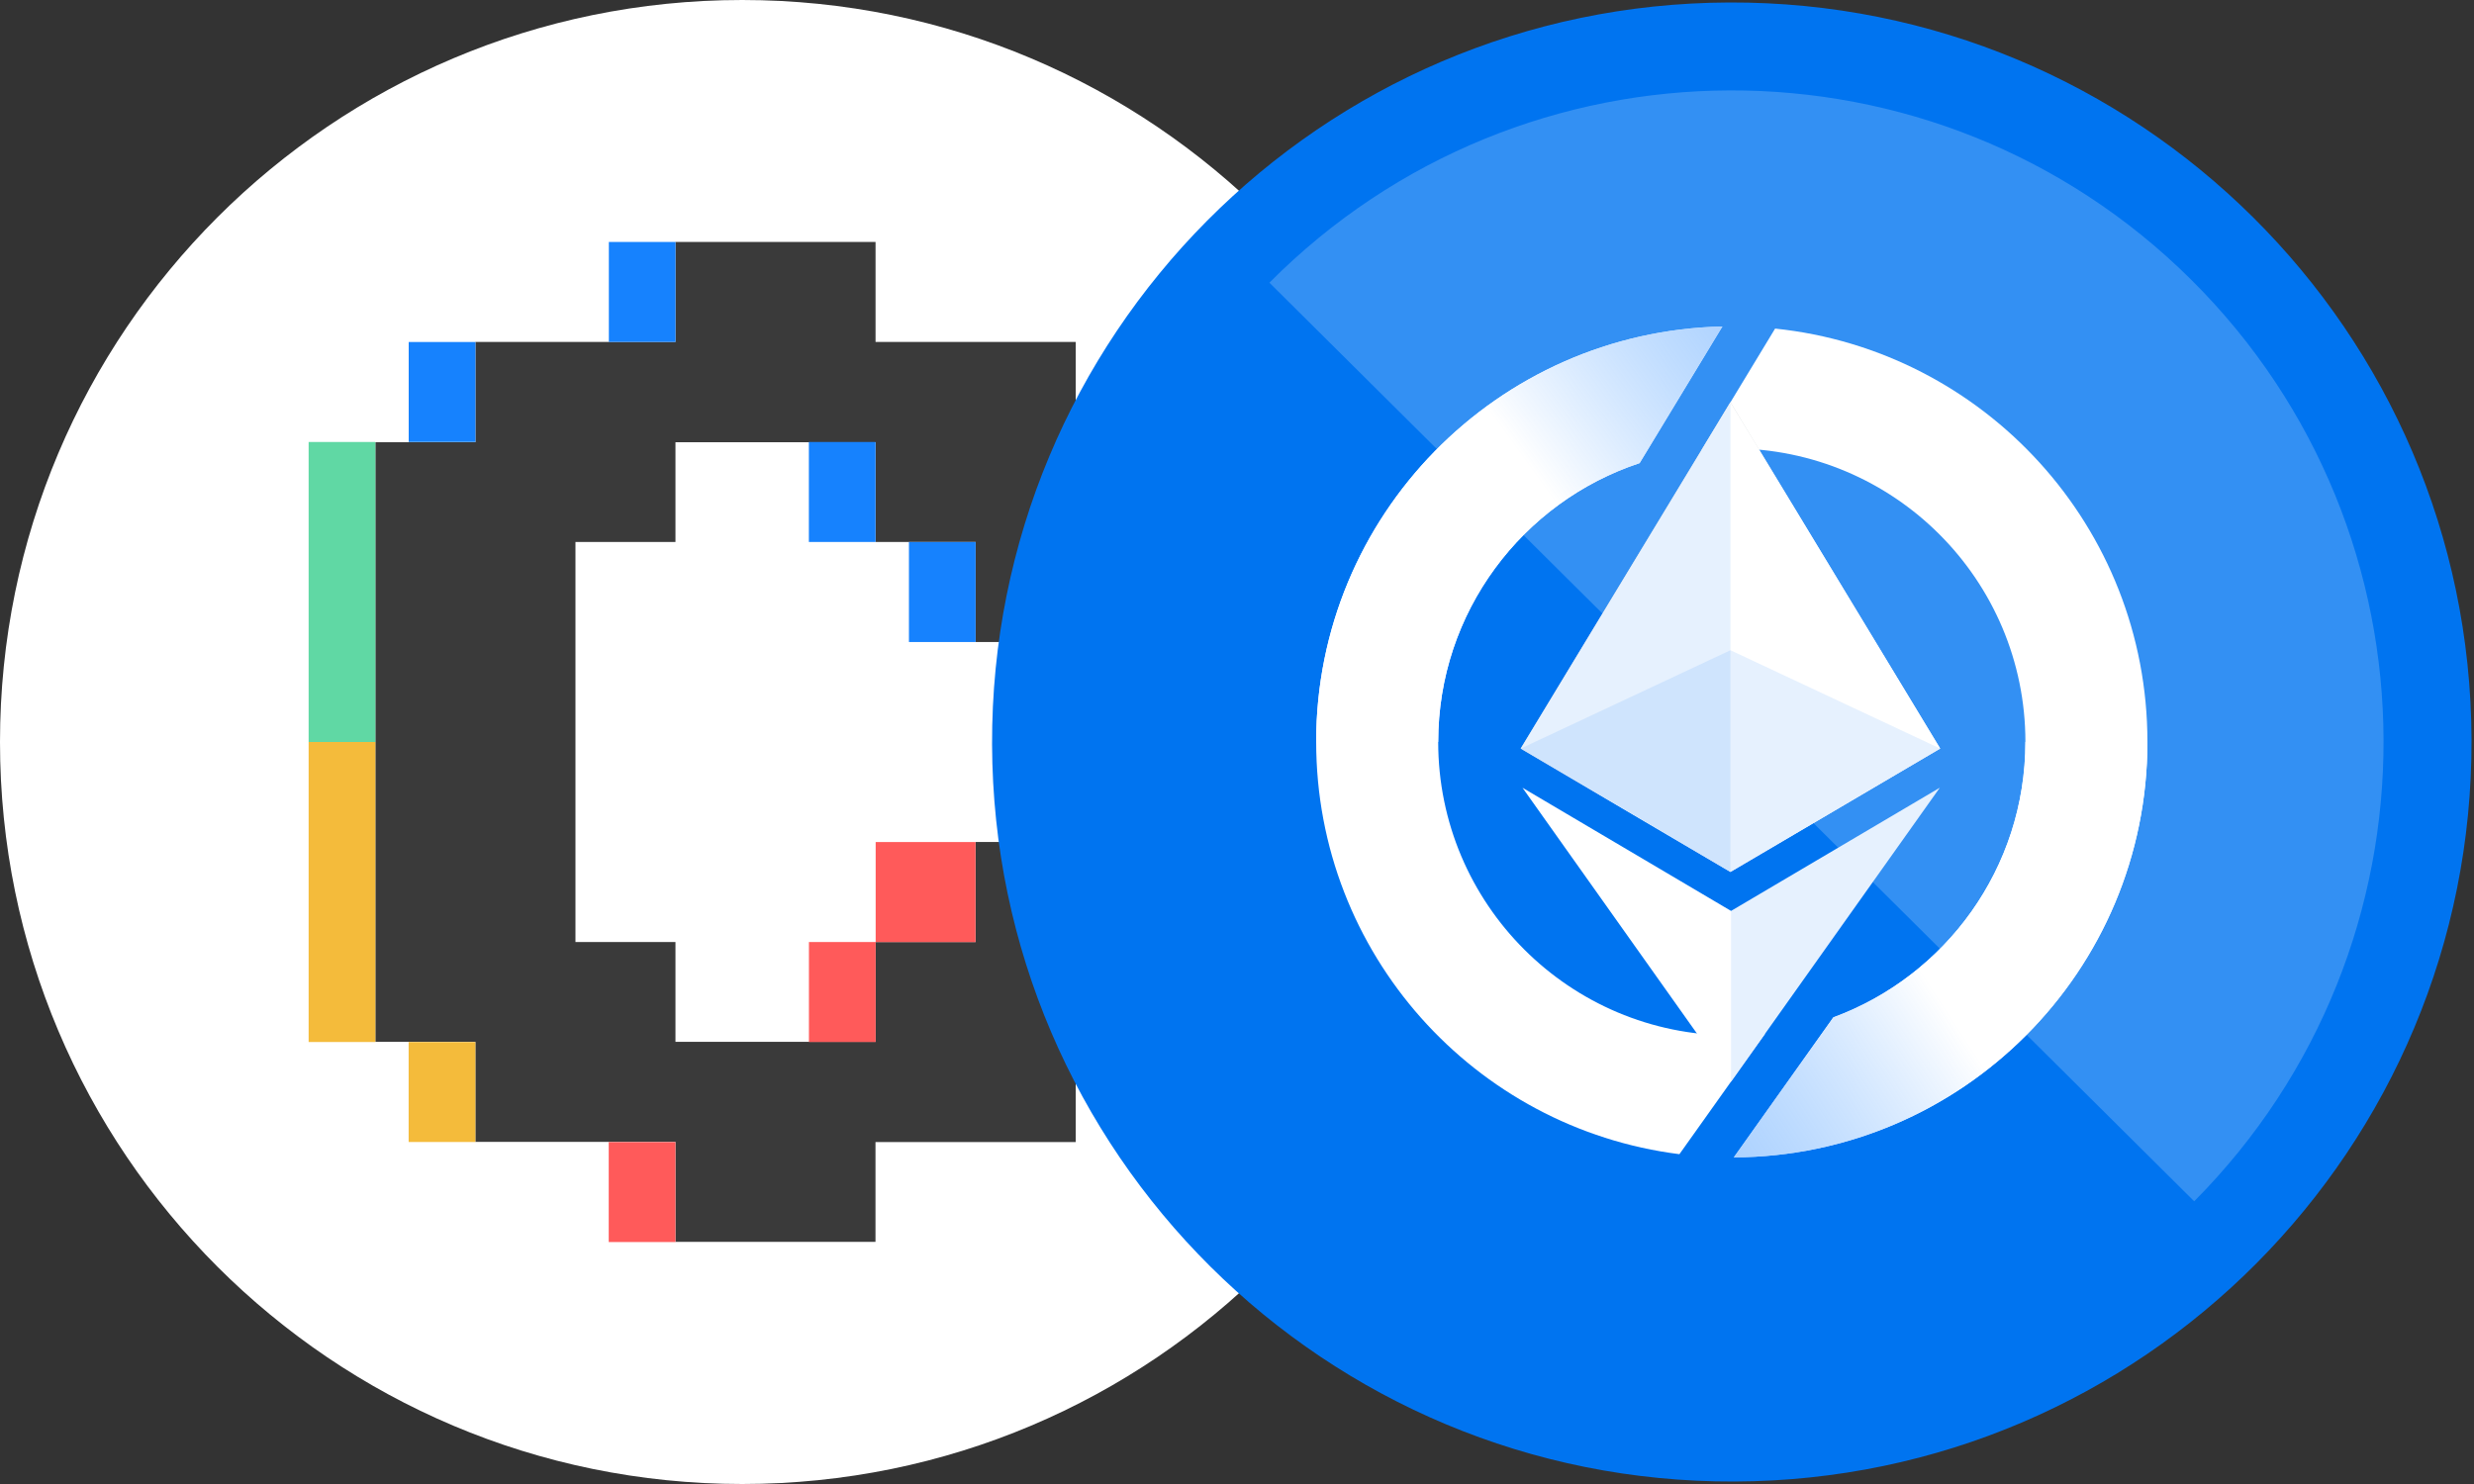 <svg width="40" height="24" viewBox="0 0 40 24" fill="none" xmlns="http://www.w3.org/2000/svg">
<rect x="0" y="0" width="40" height="24" fill="#333333" stroke="none"/>
<g clip-path="url(#clip0_814_16552)">
<g clip-path="url(#clip1_814_16552)">
<path d="M12 24C18.627 24 24 18.627 24 12C24 5.373 18.627 0 12 0C5.373 0 0 5.373 0 12C0 18.627 5.373 24 12 24Z" fill="white"/>
<path d="M19.01 10.383V7.152H17.392V5.53H14.156V3.913H10.921V5.53H7.687V7.152H6.069V16.849H7.686V18.467H10.921V20.084H14.155V18.47H17.392V16.849H19.01V13.617H15.774V15.235H14.156V16.849H10.921V15.235H9.304V8.765H10.921V7.152H14.156V8.765H15.774V10.383H19.01Z" fill="#3A3A3A"/>
<path d="M15.774 8.766H14.696V10.383H15.774V8.766Z" fill="#1682FE"/>
<path d="M14.156 7.148H13.078V8.765H14.156V7.148Z" fill="#1682FE"/>
<path d="M10.922 3.913H9.844V5.53H10.922V3.913Z" fill="#1682FE"/>
<path d="M15.773 13.618H14.158V15.236H15.773V13.618Z" fill="#FF5A5A"/>
<path d="M14.158 15.235H13.079V16.852H14.158V15.235Z" fill="#FF5A5A"/>
<path d="M10.921 18.47H9.842V20.087H10.921V18.47Z" fill="#FF5A5A"/>
<path d="M7.686 16.852H6.607V18.469H7.686V16.852Z" fill="#F4BB3B"/>
<path d="M6.069 12H4.99V16.852H6.069V12Z" fill="#F4BB3B"/>
<path d="M6.069 7.148H4.99V12H6.069V7.148Z" fill="#60D8A4"/>
<path d="M7.687 5.531H6.608V7.148H7.687V5.531Z" fill="#1682FE"/>
</g>
<path d="M28.04 23.96C34.645 23.938 39.982 18.565 39.96 11.96C39.938 5.355 34.565 0.018 27.96 0.04C21.355 0.062 16.018 5.435 16.04 12.04C16.062 18.645 21.435 23.982 28.04 23.96Z" fill="#0074F0"/>
<path opacity="0.2" d="M35.476 19.428C39.576 15.3 39.556 8.625 35.428 4.524C31.3 0.423 24.625 0.444 20.524 4.572L35.476 19.428Z" fill="white"/>
<path d="M27.512 7.276C27.672 7.26 27.835 7.252 28 7.252C30.622 7.252 32.747 9.377 32.747 11.998C32.747 14.043 31.454 15.785 29.642 16.453L28.032 18.718C31.729 18.701 34.72 15.699 34.72 11.998C34.72 8.523 32.082 5.664 28.7 5.314L27.512 7.276Z" fill="white"/>
<path d="M27.848 5.28C24.207 5.361 21.28 8.338 21.28 11.998C21.28 15.423 23.841 18.249 27.153 18.666L28.54 16.715C28.363 16.735 28.183 16.745 28 16.745C25.378 16.745 23.253 14.62 23.253 11.998C23.253 9.898 24.618 8.116 26.509 7.49L27.848 5.28Z" fill="white"/>
<path d="M29.642 16.453C31.454 15.785 32.747 14.043 32.747 11.998H34.72C34.72 15.699 31.729 18.701 28.032 18.718L29.642 16.453Z" fill="url(#paint0_linear_814_16552)"/>
<path d="M27.848 5.28C24.207 5.361 21.28 8.338 21.28 11.998C21.28 11.998 23.253 12.027 23.253 11.998C23.253 9.898 24.618 8.116 26.509 7.49L27.848 5.28Z" fill="url(#paint1_linear_814_16552)"/>
<path d="M27.988 17.492L31.362 12.74L27.988 14.732L24.616 12.74L27.988 17.492Z" fill="white"/>
<path opacity="0.1" d="M27.988 17.492L31.362 12.74L27.988 14.732V17.492Z" fill="#0074F0"/>
<path d="M27.978 14.101L31.369 12.106L27.978 6.505L24.587 12.106L27.978 14.101Z" fill="url(#paint2_linear_814_16552)"/>
<path d="M27.978 14.101L31.369 12.106L27.978 6.505L24.587 12.106L27.978 14.101Z" fill="white"/>
<path opacity="0.1" d="M27.978 14.101L24.587 12.106L27.978 6.505L27.978 14.101Z" fill="#0074F0"/>
<path opacity="0.1" d="M27.978 14.101V10.516L24.587 12.106L27.978 14.101Z" fill="#0074F0"/>
<path opacity="0.1" d="M27.978 14.101V10.516L31.369 12.106L27.978 14.101Z" fill="#0074F0"/>
</g>
<defs>
<linearGradient id="paint0_linear_814_16552" x1="23.576" y1="20.418" x2="30.977" y2="15.57" gradientUnits="userSpaceOnUse">
<stop stop-color="#1A82FF" stop-opacity="0.5"/>
<stop offset="1" stop-color="white"/>
</linearGradient>
<linearGradient id="paint1_linear_814_16552" x1="31.627" y1="2.187" x2="24.546" y2="7.303" gradientUnits="userSpaceOnUse">
<stop stop-color="#1A82FF" stop-opacity="0.5"/>
<stop offset="1" stop-color="white"/>
</linearGradient>
<linearGradient id="paint2_linear_814_16552" x1="20.764" y1="8.533" x2="26.704" y2="12.159" gradientUnits="userSpaceOnUse">
<stop stop-color="#1C313F"/>
<stop offset="1" stop-color="white"/>
</linearGradient>
<clipPath id="clip0_814_16552">
<rect width="40" height="24" fill="white"/>
</clipPath>
<clipPath id="clip1_814_16552">
<rect width="24" height="24" fill="white"/>
</clipPath>
</defs>
</svg>
